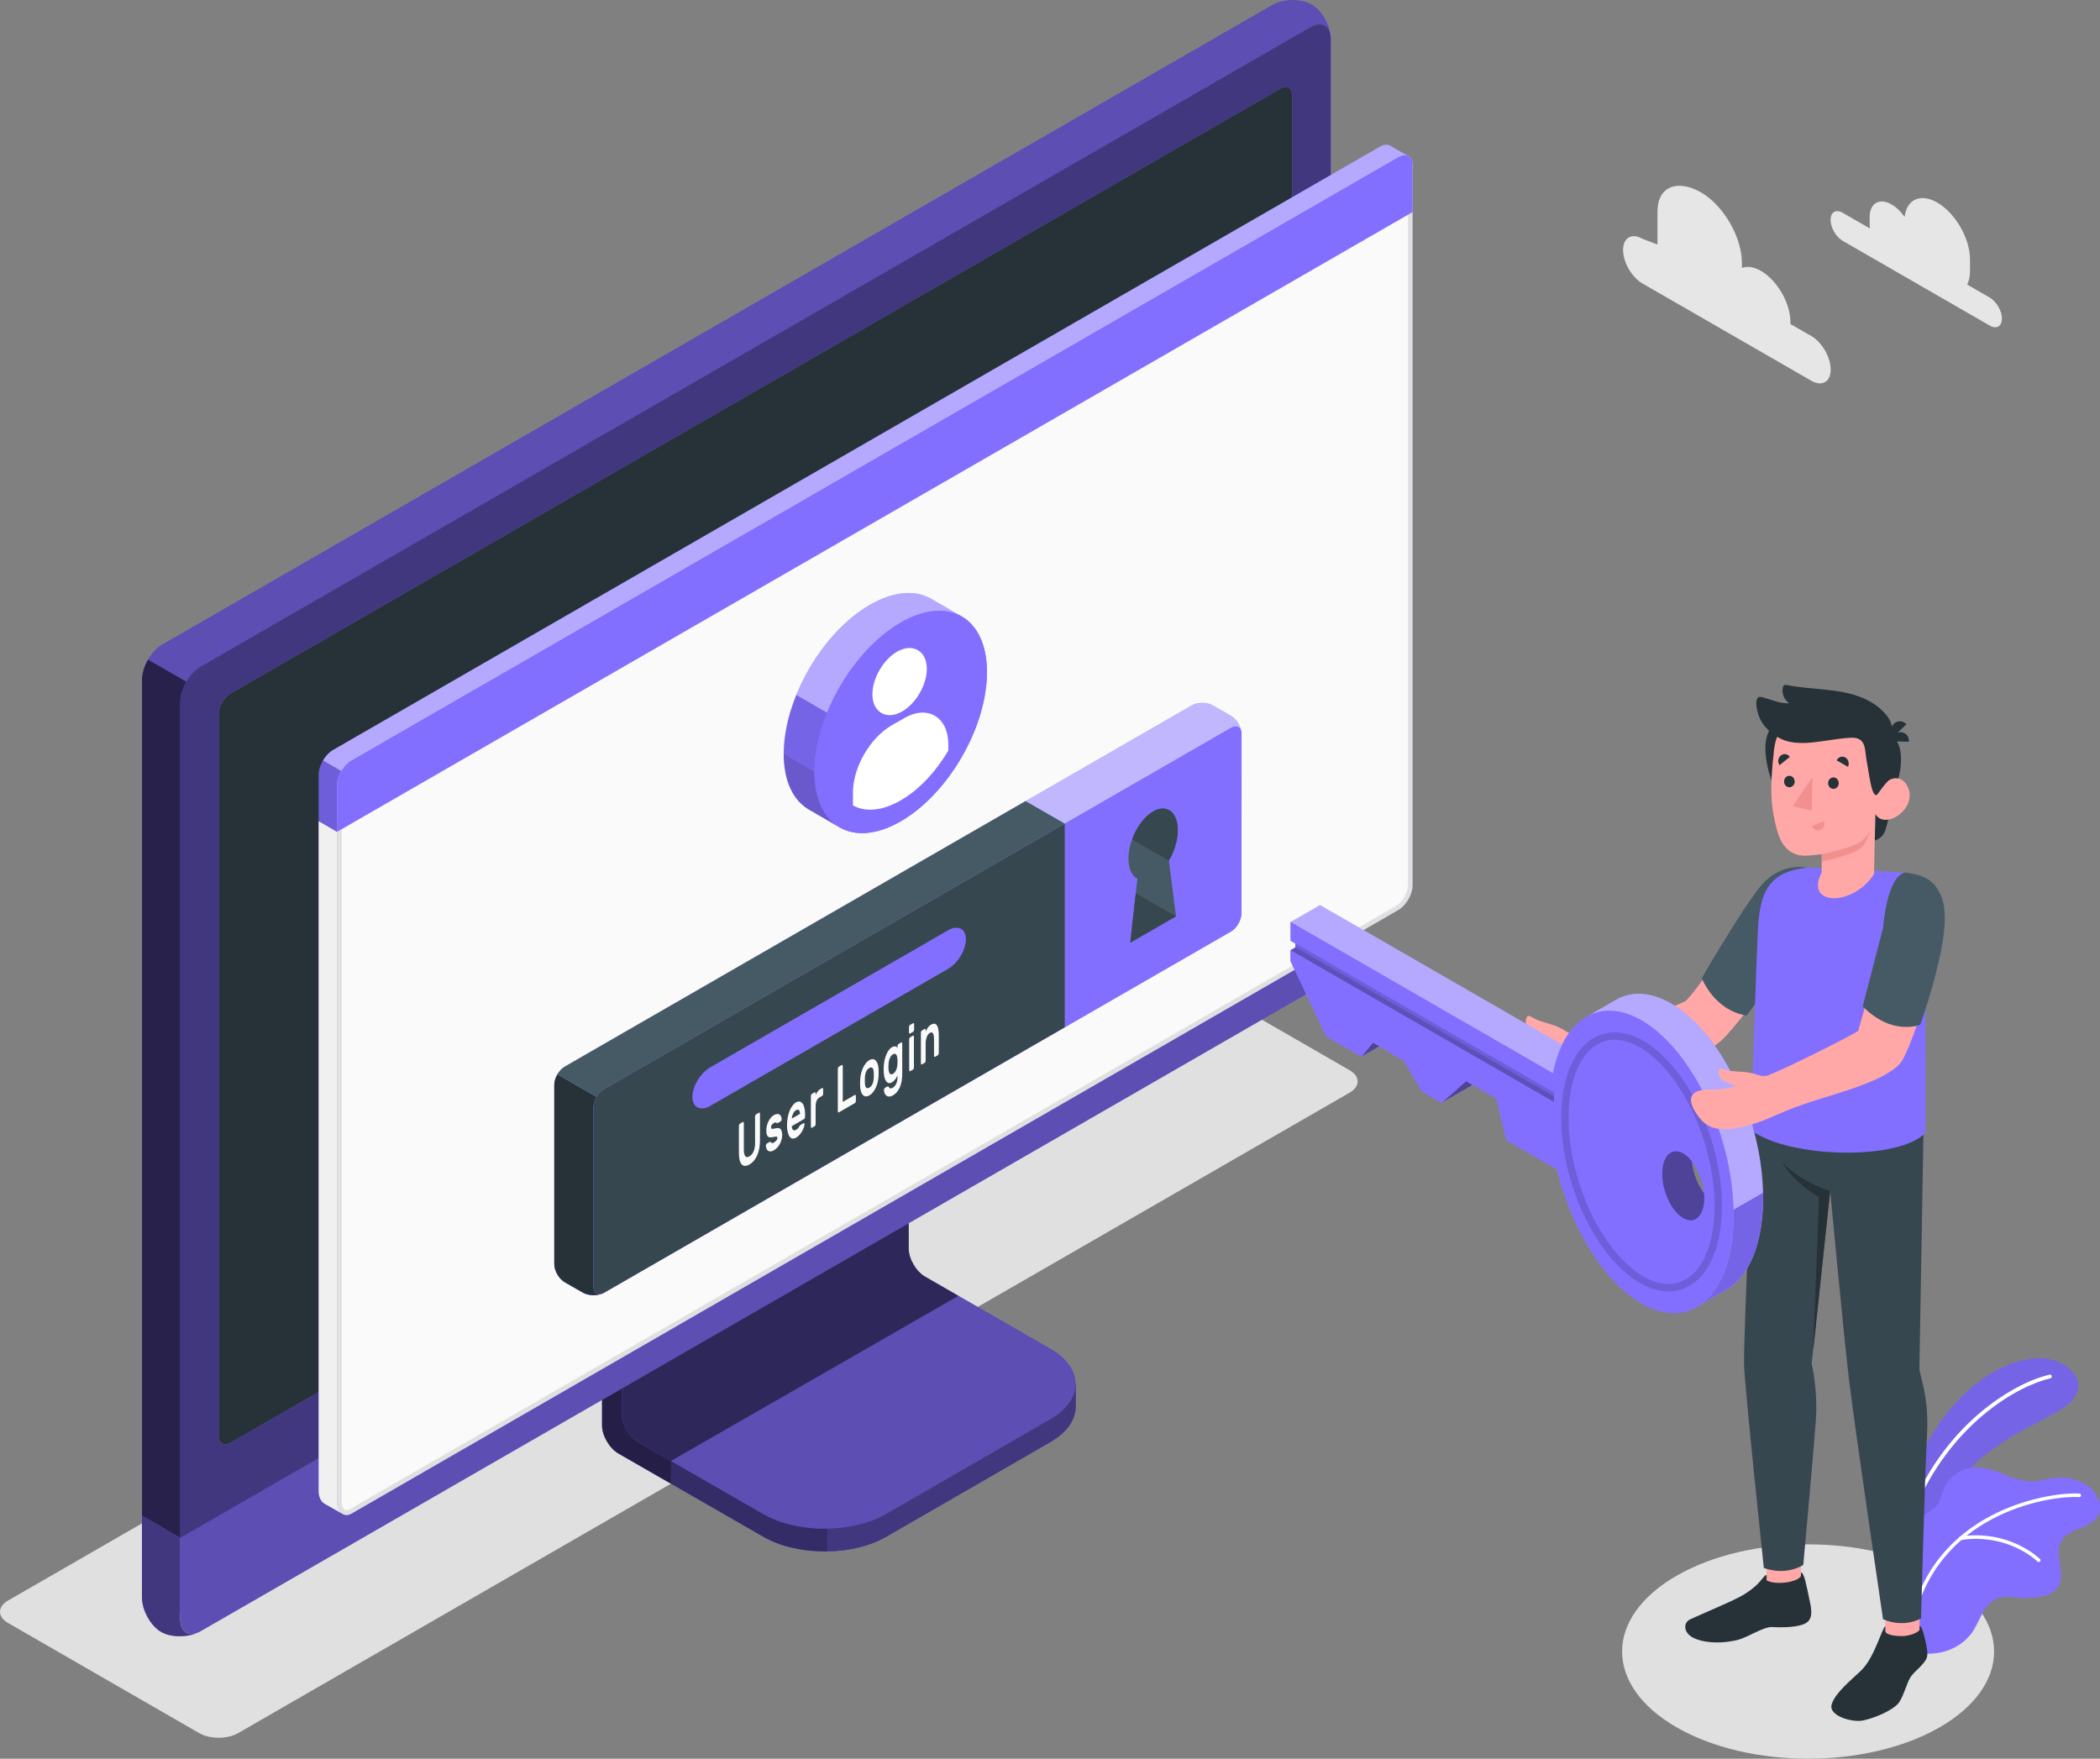 <svg width="283" height="237" viewBox="0 0 283 237" fill="none" xmlns="http://www.w3.org/2000/svg">
<rect x="0" y="0" width="283" height="237" fill="#808080" stroke="none"/>
<g clip-path="url(#clip0_76_269)">
<path d="M225.939 232.77C216.15 227.129 216.15 217.986 225.939 212.346C235.728 206.706 251.599 206.706 261.388 212.346C271.177 217.986 271.177 227.129 261.388 232.77C251.599 238.41 235.728 238.41 225.939 232.77Z" fill="#E0E0E0"/>
<path d="M26.839 233.548L1.09 218.713C-0.361 217.879 -0.361 216.519 1.09 215.684L150.864 129.385C152.315 128.551 154.672 128.551 156.123 129.385L181.872 144.22C183.323 145.054 183.323 146.414 181.872 147.248L32.098 233.548C30.647 234.389 28.29 234.389 26.839 233.548Z" fill="#E0E0E0"/>
<path d="M119.394 207.11L141.532 194.337C143.813 193.022 144.953 191.302 144.953 189.576C144.953 187.85 144.966 186.503 144.966 186.503L121.998 173.578C120.782 172.876 119.793 171.169 119.793 169.772V142.538L81.131 164.833V192.067C81.131 193.471 82.12 195.172 83.336 195.874L102.876 207.11C107.432 209.734 114.832 209.734 119.394 207.11Z" fill="#836FFF"/>
<g opacity="0.6">
<path d="M119.394 207.11L141.532 194.337C143.813 193.022 144.953 191.302 144.953 189.576C144.953 187.85 144.966 186.503 144.966 186.503L121.998 173.578C120.782 172.876 119.793 171.169 119.793 169.772V142.538L81.131 164.833V192.067C81.131 193.471 82.12 195.172 83.336 195.874L102.876 207.11C107.432 209.734 114.832 209.734 119.394 207.11Z" fill="black"/>
</g>
<path opacity="0.3" d="M90.407 196.885V199.946L83.324 195.867C82.114 195.172 81.125 193.465 81.125 192.061V164.827L88.494 160.584C88.646 162.449 88.811 164.378 88.963 166.262L83.799 169.247V190.524C83.799 191.934 84.781 193.635 85.997 194.331L90.407 196.885Z" fill="black"/>
<path d="M83.793 190.531C83.793 191.935 84.781 193.635 85.997 194.337L102.864 204.031C107.425 206.661 114.826 206.661 119.394 204.031L141.538 191.258C146.1 188.627 146.1 184.366 141.538 181.735L124.659 172.029C123.443 171.327 122.454 169.62 122.454 168.223V146.939L83.793 169.234V190.531Z" fill="#836FFF"/>
<path opacity="0.3" d="M83.793 190.531C83.793 191.935 84.781 193.635 85.997 194.337L102.864 204.031C107.425 206.661 114.826 206.661 119.394 204.031L141.538 191.258C146.1 188.627 146.1 184.366 141.538 181.735L124.659 172.029C123.443 171.327 122.454 169.62 122.454 168.223V146.939L83.793 169.234V190.531Z" fill="black"/>
<path opacity="0.5" d="M129.151 174.628L124.665 172.042C123.449 171.34 122.461 169.633 122.461 168.235V146.951L83.799 169.247V190.531C83.799 191.934 84.787 193.635 86.004 194.337L90.413 196.879L129.151 174.628Z" fill="black"/>
<path d="M144.959 186.503C144.959 186.503 144.959 187.85 144.959 189.576C144.959 191.302 143.813 193.016 141.538 194.337L119.4 207.104C117.214 208.375 114.376 209.007 111.512 209.058V205.997C114.376 205.959 117.214 205.302 119.4 204.043L141.538 191.264C143.813 189.955 144.959 188.229 144.959 186.503Z" fill="#836FFF"/>
<path opacity="0.5" d="M144.959 186.503C144.959 186.503 144.959 187.85 144.959 189.576C144.959 191.302 143.813 193.016 141.538 194.337L119.4 207.104C117.214 208.375 114.376 209.007 111.512 209.058V205.997C114.376 205.959 117.214 205.302 119.4 204.043L141.538 191.264C143.813 189.955 144.959 188.229 144.959 186.503Z" fill="black"/>
<path d="M21.713 216.981C23.139 217.803 25.527 217.758 27.054 216.879C46.062 205.928 157.574 141.678 176.582 130.726C178.103 129.847 179.338 127.716 179.338 125.964V5.254C179.338 3.503 178.179 1.416 176.753 0.594C175.327 -0.228 172.939 -0.183 171.412 0.695L21.884 86.843C20.364 87.722 19.128 89.853 19.128 91.604V212.32C19.128 214.072 20.288 216.159 21.713 216.981Z" fill="#836FFF"/>
<path d="M27.054 216.88L176.582 130.726C178.103 129.847 179.338 127.716 179.338 125.965V5.248C179.338 3.497 178.103 2.782 176.582 3.661L27.054 89.815C25.534 90.694 24.298 92.825 24.298 94.576V215.292C24.298 217.05 25.534 217.758 27.054 216.88Z" fill="#836FFF"/>
<path opacity="0.5" d="M27.054 216.88L176.582 130.726C178.103 129.847 179.338 127.716 179.338 125.965V5.248C179.338 3.497 178.103 2.782 176.582 3.661L27.054 89.815C25.534 90.694 24.298 92.825 24.298 94.576V215.292C24.298 217.05 25.534 217.758 27.054 216.88Z" fill="black"/>
<path d="M26.649 220.022C25.122 220.692 23.012 220.667 21.713 219.921C20.288 219.093 19.128 217.012 19.128 215.248V204.258L24.292 207.243V218.233C24.292 219.826 25.312 220.553 26.649 220.022Z" fill="#836FFF"/>
<path opacity="0.5" d="M26.649 220.022C25.122 220.692 23.012 220.667 21.713 219.921C20.288 219.093 19.128 217.012 19.128 215.248V204.258L24.292 207.243V218.233C24.292 219.826 25.312 220.553 26.649 220.022Z" fill="black"/>
<path d="M24.292 207.237L24.298 218.226C24.298 219.978 25.534 220.692 27.054 219.813L176.582 133.66C178.103 132.781 179.338 130.65 179.338 128.898V117.89L24.292 207.237Z" fill="#836FFF"/>
<path opacity="0.3" d="M24.298 207.218V218.226C24.298 219.978 25.534 220.692 27.054 219.813L176.582 133.66C178.103 132.781 179.338 130.65 179.338 128.898V117.89L24.298 207.218Z" fill="black"/>
<path d="M29.462 193.446V96.283C29.462 95.234 30.203 93.95 31.116 93.425L172.508 11.963C173.42 11.439 174.162 11.862 174.162 12.918L174.168 110.081C174.168 111.13 173.427 112.414 172.514 112.939L31.116 194.4C30.203 194.925 29.462 194.502 29.462 193.446Z" fill="#836FFF"/>
<path d="M29.462 193.446V96.283C29.462 95.234 30.203 93.95 31.116 93.425L172.508 11.963C173.42 11.439 174.162 11.862 174.162 12.918L174.168 110.081C174.168 111.13 173.427 112.414 172.514 112.939L31.116 194.4C30.203 194.925 29.462 194.502 29.462 193.446Z" fill="#263238"/>
<path d="M101.812 166.06C100.386 166.882 99.227 168.88 99.227 170.53C99.227 172.175 100.386 172.845 101.812 172.016C103.237 171.194 104.397 169.196 104.397 167.546C104.397 165.902 103.244 165.238 101.812 166.06Z" fill="#836FFF"/>
<path opacity="0.7" d="M25.109 91.857C24.615 92.723 24.311 93.697 24.298 94.576V207.237L19.134 204.252V91.598C19.134 90.719 19.451 89.745 19.945 88.879L25.109 91.857Z" fill="black"/>
<path opacity="0.3" d="M179.306 4.799C179.11 3.383 177.963 2.871 176.576 3.661L27.054 89.815C26.3 90.251 25.616 90.991 25.109 91.857L19.945 88.879C20.446 88.025 21.13 87.273 21.891 86.837L171.412 0.689C172.939 -0.19 175.321 -0.234 176.753 0.594C178.052 1.34 179.129 3.155 179.306 4.799Z" fill="black"/>
<path d="M187.372 19.652C187.011 19.438 186.523 19.444 185.965 19.766L44.877 101.07C43.813 101.683 42.945 103.176 42.945 104.402V200.97C42.945 201.717 43.268 202.38 43.756 202.646C44.073 202.817 45.726 203.778 46.221 204.043C46.537 204.214 46.924 204.221 47.342 203.98L188.43 122.639C189.495 122.025 190.363 120.533 190.363 119.306V22.27C190.363 21.638 190.134 21.195 189.767 21.006C189.419 20.822 187.727 19.867 187.372 19.652Z" fill="#836FFF"/>
<path d="M46.708 203.847C46.17 203.847 45.733 203.183 45.733 202.368V105.8C45.733 104.693 46.544 103.29 47.507 102.739L188.595 21.429C188.848 21.284 189.089 21.208 189.298 21.208C189.767 21.208 190.052 21.606 190.052 22.264V119.3C190.052 120.406 189.241 121.81 188.278 122.36L47.184 203.708C47.019 203.803 46.86 203.847 46.708 203.847Z" fill="#FAFAFA"/>
<path d="M189.298 21.524C189.678 21.524 189.735 21.992 189.735 22.264V119.3C189.735 120.305 188.994 121.583 188.12 122.088L47.032 203.43C46.911 203.5 46.803 203.531 46.708 203.531C46.353 203.531 46.049 202.987 46.049 202.368V105.8C46.049 104.794 46.791 103.517 47.665 103.011L188.753 21.707C189.007 21.556 189.19 21.524 189.298 21.524ZM189.298 20.892C189.038 20.892 188.747 20.974 188.436 21.157L47.342 102.468C46.278 103.081 45.41 104.573 45.41 105.806V202.374C45.41 203.348 45.948 204.17 46.702 204.17C46.905 204.17 47.114 204.113 47.342 203.987L188.43 122.639C189.495 122.025 190.363 120.533 190.363 119.306V22.27C190.363 21.398 189.932 20.892 189.298 20.892Z" fill="#E0E0E0"/>
<path d="M43.756 202.646C43.965 202.76 45.467 203.613 46.126 203.987C45.682 203.67 45.447 203.127 45.416 202.368V112.104L42.945 110.662V200.977C42.945 201.716 43.268 202.387 43.756 202.646Z" fill="#F0F0F0"/>
<path d="M190.363 22.258C190.356 21.044 189.495 20.55 188.436 21.157L47.342 102.468C46.278 103.081 45.41 104.573 45.41 105.806V112.104L190.363 28.581V22.258Z" fill="#836FFF"/>
<g opacity="0.4">
<path d="M188.436 21.157L47.342 102.468C46.816 102.777 46.328 103.296 45.98 103.897L43.528 102.48C43.876 101.886 44.351 101.367 44.871 101.076L185.965 19.76C186.517 19.438 187.011 19.431 187.366 19.646C187.714 19.861 189.317 20.765 189.723 20.987C189.387 20.822 188.931 20.873 188.436 21.157Z" fill="white"/>
</g>
<path opacity="0.15" d="M42.945 110.669V104.409C42.945 103.783 43.173 103.094 43.534 102.48L45.992 103.89C45.631 104.497 45.416 105.18 45.416 105.806V112.104L42.945 110.669Z" fill="black"/>
<path d="M160.609 95.05L76.107 143.739C75.328 144.188 74.694 145.282 74.694 146.18V170.36C74.694 171.258 75.328 172.345 76.107 172.794L78.578 174.211C79.357 174.66 80.618 174.66 81.397 174.211L165.893 125.528C166.673 125.079 167.306 123.985 167.306 123.087L167.319 98.901C167.319 98.003 166.685 96.916 165.906 96.467L163.435 95.05C162.649 94.595 161.388 94.601 160.609 95.05Z" fill="#836FFF"/>
<path opacity="0.5" d="M167.3 98.674C167.205 97.946 166.609 97.681 165.9 98.085L81.397 146.774C81.005 146.995 80.656 147.388 80.403 147.83L75.112 144.782C75.366 144.346 75.721 143.96 76.101 143.745L160.609 95.057C161.382 94.608 162.649 94.601 163.429 95.05L165.9 96.467C166.616 96.871 167.211 97.826 167.3 98.674Z" fill="white"/>
<path d="M81.157 174.318C80.377 174.647 79.281 174.609 78.578 174.211L76.107 172.794C75.328 172.345 74.694 171.251 74.694 170.353V146.18C74.694 145.725 74.859 145.225 75.112 144.782L80.403 147.83C80.143 148.273 79.985 148.766 79.985 149.215V173.395C79.985 174.198 80.492 174.571 81.157 174.318Z" fill="#263238"/>
<path d="M81.397 146.774L165.9 98.085C166.679 97.637 167.312 98.003 167.306 98.901L167.293 123.087C167.293 123.985 166.66 125.079 165.881 125.528L81.397 174.204C80.618 174.653 79.985 174.286 79.985 173.389V149.209C79.985 148.317 80.618 147.223 81.397 146.774Z" fill="#836FFF"/>
<path d="M138.205 107.956L76.101 143.739C75.714 143.96 75.366 144.346 75.112 144.776L80.403 147.824C80.656 147.381 81.011 146.989 81.397 146.768L143.489 110.991L138.205 107.956Z" fill="#455A64"/>
<path d="M143.489 110.998L81.397 146.774C80.618 147.223 79.985 148.317 79.985 149.215V173.395C79.985 174.293 80.618 174.653 81.397 174.211L143.489 138.434V110.998Z" fill="#37474F"/>
<path d="M95.717 143.834L127.757 125.37C129.088 124.605 130.165 125.149 130.165 126.584C130.165 128.02 129.088 129.803 127.757 130.568L95.723 149.025C94.392 149.79 93.315 149.247 93.315 147.811C93.309 146.382 94.386 144.599 95.717 143.834Z" fill="#836FFF"/>
<path d="M102.281 149.942C102.319 149.923 102.35 149.93 102.376 149.961C102.401 149.993 102.414 150.037 102.414 150.107V153.704C102.414 154.065 102.382 154.413 102.325 154.741C102.268 155.07 102.179 155.374 102.059 155.652C101.939 155.93 101.793 156.177 101.615 156.398C101.438 156.613 101.229 156.79 100.994 156.923C100.754 157.062 100.551 157.125 100.374 157.113C100.196 157.1 100.05 157.024 99.93 156.879C99.81 156.74 99.721 156.537 99.664 156.278C99.607 156.019 99.575 155.709 99.575 155.342V151.744C99.575 151.681 99.588 151.618 99.613 151.555C99.639 151.491 99.67 151.453 99.708 151.428L100.107 151.194C100.145 151.175 100.177 151.175 100.203 151.213C100.228 151.245 100.241 151.295 100.241 151.359V154.919C100.241 155.159 100.26 155.355 100.298 155.5C100.336 155.652 100.386 155.76 100.45 155.829C100.513 155.899 100.595 155.93 100.69 155.93C100.785 155.924 100.887 155.892 100.994 155.829C101.102 155.766 101.204 155.684 101.299 155.576C101.394 155.475 101.476 155.349 101.539 155.203C101.603 155.058 101.66 154.887 101.698 154.697C101.736 154.508 101.755 154.293 101.755 154.052V150.499C101.755 150.435 101.767 150.372 101.793 150.309C101.818 150.246 101.85 150.208 101.888 150.182L102.281 149.942Z" fill="#FAFAFA"/>
<path d="M104.764 153.35C104.764 153.287 104.752 153.243 104.726 153.211C104.701 153.186 104.663 153.167 104.606 153.167C104.549 153.167 104.473 153.173 104.378 153.192C104.283 153.211 104.162 153.236 104.01 153.262C103.865 153.287 103.744 153.281 103.649 153.249C103.554 153.218 103.478 153.161 103.421 153.072C103.364 152.99 103.326 152.876 103.301 152.743C103.275 152.61 103.269 152.452 103.269 152.275C103.269 152.098 103.294 151.915 103.339 151.719C103.383 151.523 103.453 151.333 103.542 151.15C103.63 150.966 103.738 150.802 103.858 150.644C103.985 150.492 104.124 150.366 104.289 150.271C104.448 150.176 104.593 150.125 104.72 150.119C104.847 150.107 104.954 150.132 105.043 150.189C105.132 150.246 105.202 150.322 105.252 150.435C105.303 150.543 105.328 150.669 105.335 150.802C105.341 150.865 105.328 150.929 105.297 150.992C105.271 151.055 105.233 151.099 105.202 151.118L104.821 151.34C104.771 151.371 104.733 151.371 104.707 151.359C104.682 151.34 104.657 151.321 104.625 151.295C104.593 151.27 104.555 151.257 104.505 151.257C104.454 151.251 104.384 151.283 104.283 151.34C104.181 151.396 104.099 151.472 104.023 151.567C103.947 151.662 103.909 151.782 103.909 151.915C103.909 151.978 103.915 152.029 103.934 152.06C103.953 152.092 103.985 152.111 104.036 152.117C104.086 152.124 104.156 152.117 104.251 152.105C104.34 152.092 104.46 152.067 104.606 152.035C104.897 151.978 105.107 152.029 105.227 152.199C105.347 152.364 105.411 152.629 105.411 152.977C105.411 153.154 105.385 153.338 105.335 153.534C105.284 153.73 105.214 153.919 105.119 154.103C105.024 154.286 104.91 154.463 104.771 154.621C104.631 154.779 104.479 154.906 104.308 155.007C104.131 155.108 103.979 155.159 103.846 155.165C103.713 155.171 103.599 155.14 103.51 155.077C103.415 155.013 103.345 154.925 103.294 154.805C103.244 154.685 103.218 154.558 103.212 154.419C103.206 154.356 103.218 154.292 103.25 154.229C103.275 154.166 103.307 154.122 103.345 154.103L103.725 153.881C103.776 153.856 103.814 153.85 103.839 153.881C103.865 153.907 103.89 153.938 103.922 153.976C103.953 154.014 103.998 154.033 104.055 154.04C104.112 154.046 104.194 154.021 104.308 153.957C104.359 153.926 104.41 153.894 104.46 153.85C104.511 153.806 104.562 153.761 104.606 153.711C104.65 153.66 104.688 153.603 104.72 153.54C104.752 153.477 104.764 153.414 104.764 153.35Z" fill="#FAFAFA"/>
<path d="M106.057 151.63C106.057 151.302 106.082 150.979 106.139 150.657C106.196 150.334 106.279 150.037 106.38 149.759C106.488 149.487 106.614 149.24 106.767 149.032C106.919 148.823 107.083 148.665 107.267 148.557C107.451 148.45 107.622 148.412 107.768 148.45C107.92 148.481 108.046 148.57 108.154 148.715C108.262 148.855 108.344 149.044 108.401 149.285C108.458 149.525 108.49 149.79 108.49 150.094V150.486C108.49 150.549 108.477 150.612 108.452 150.676C108.427 150.739 108.395 150.777 108.357 150.802L106.703 151.757C106.703 151.89 106.722 152.004 106.754 152.086C106.786 152.168 106.83 152.231 106.881 152.275C106.931 152.313 106.995 152.332 107.064 152.326C107.134 152.32 107.204 152.294 107.28 152.256C107.387 152.193 107.47 152.13 107.539 152.054C107.603 151.978 107.66 151.902 107.704 151.814C107.742 151.744 107.768 151.7 107.793 151.668C107.818 151.637 107.85 151.611 107.888 151.586L108.287 151.359C108.325 151.34 108.357 151.34 108.382 151.371C108.408 151.403 108.42 151.453 108.42 151.517C108.414 151.599 108.389 151.719 108.344 151.877C108.293 152.035 108.224 152.2 108.129 152.377C108.034 152.554 107.913 152.731 107.774 152.895C107.635 153.066 107.47 153.199 107.286 153.306C107.102 153.414 106.931 153.452 106.786 153.426C106.633 153.401 106.507 153.312 106.399 153.161C106.291 153.009 106.215 152.807 106.158 152.547C106.082 152.288 106.057 151.978 106.057 151.63ZM107.273 149.613C107.178 149.67 107.096 149.74 107.026 149.828C106.957 149.917 106.9 150.012 106.855 150.119C106.811 150.227 106.773 150.334 106.747 150.442C106.722 150.555 106.709 150.657 106.697 150.745L107.818 150.1C107.812 150.018 107.799 149.929 107.78 149.847C107.761 149.759 107.73 149.689 107.692 149.632C107.647 149.575 107.597 149.544 107.527 149.531C107.463 149.525 107.375 149.55 107.273 149.613Z" fill="#FAFAFA"/>
<path d="M110.479 147.856C110.283 147.969 110.137 148.127 110.048 148.336C109.96 148.545 109.915 148.823 109.915 149.171V151.453C109.915 151.517 109.903 151.58 109.877 151.643C109.852 151.706 109.82 151.744 109.782 151.77L109.409 151.985C109.371 152.004 109.339 151.997 109.314 151.966C109.288 151.934 109.276 151.883 109.276 151.82V147.729C109.276 147.666 109.288 147.603 109.314 147.539C109.339 147.476 109.371 147.438 109.409 147.413L109.782 147.198C109.82 147.179 109.852 147.179 109.877 147.217C109.903 147.248 109.915 147.299 109.915 147.362V147.565C110.004 147.375 110.093 147.211 110.188 147.084C110.283 146.951 110.41 146.837 110.574 146.749L110.796 146.622C110.834 146.604 110.866 146.61 110.891 146.641C110.917 146.673 110.929 146.724 110.929 146.787V147.369C110.929 147.432 110.917 147.495 110.891 147.558C110.866 147.622 110.834 147.659 110.796 147.685L110.479 147.856Z" fill="#FAFAFA"/>
<path d="M115.206 147.546C115.244 147.527 115.276 147.533 115.301 147.565C115.326 147.596 115.339 147.647 115.339 147.71V148.336C115.339 148.399 115.326 148.462 115.301 148.526C115.276 148.589 115.244 148.627 115.206 148.652L113.039 149.904C113.001 149.923 112.969 149.917 112.944 149.885C112.919 149.854 112.906 149.803 112.906 149.74V144.068C112.906 144.005 112.919 143.941 112.944 143.878C112.969 143.815 113.001 143.777 113.039 143.752L113.438 143.518C113.476 143.499 113.508 143.505 113.533 143.537C113.559 143.568 113.571 143.613 113.571 143.682V148.494L115.206 147.546Z" fill="#FAFAFA"/>
<path d="M117.151 142.866C117.335 142.759 117.5 142.715 117.645 142.734C117.791 142.746 117.918 142.81 118.025 142.93C118.133 143.043 118.222 143.195 118.285 143.398C118.349 143.594 118.387 143.828 118.399 144.087C118.406 144.137 118.406 144.201 118.406 144.289C118.406 144.371 118.406 144.454 118.406 144.536C118.406 144.618 118.406 144.7 118.406 144.776C118.406 144.852 118.406 144.921 118.399 144.978C118.387 145.257 118.349 145.528 118.285 145.8C118.222 146.072 118.139 146.325 118.032 146.559C117.924 146.793 117.797 147.002 117.652 147.185C117.506 147.369 117.341 147.514 117.157 147.615C116.974 147.716 116.809 147.767 116.663 147.748C116.517 147.735 116.391 147.672 116.283 147.558C116.175 147.451 116.093 147.293 116.03 147.097C115.966 146.901 115.928 146.667 115.916 146.407C115.909 146.357 115.909 146.294 115.909 146.211C115.909 146.136 115.909 146.053 115.909 145.971C115.909 145.889 115.909 145.807 115.909 145.725C115.909 145.642 115.916 145.573 115.916 145.516C115.928 145.238 115.966 144.966 116.03 144.694C116.093 144.422 116.182 144.169 116.289 143.929C116.397 143.688 116.524 143.48 116.67 143.296C116.803 143.113 116.967 142.974 117.151 142.866ZM117.747 144.498C117.734 144.321 117.715 144.188 117.677 144.087C117.639 143.992 117.595 143.922 117.538 143.884C117.481 143.847 117.424 143.834 117.354 143.847C117.29 143.859 117.221 143.884 117.151 143.922C117.081 143.96 117.018 144.017 116.948 144.08C116.885 144.144 116.822 144.226 116.765 144.333C116.708 144.435 116.663 144.561 116.625 144.7C116.587 144.839 116.562 145.004 116.556 145.193C116.549 145.244 116.549 145.301 116.549 145.377C116.549 145.446 116.549 145.522 116.549 145.598C116.549 145.674 116.549 145.75 116.549 145.819C116.549 145.889 116.556 145.946 116.556 145.99C116.568 146.167 116.587 146.3 116.625 146.401C116.663 146.502 116.708 146.566 116.765 146.603C116.822 146.641 116.879 146.654 116.948 146.641C117.012 146.629 117.081 146.603 117.151 146.565C117.221 146.528 117.29 146.477 117.354 146.407C117.417 146.344 117.481 146.262 117.538 146.154C117.595 146.053 117.639 145.927 117.677 145.788C117.715 145.649 117.74 145.484 117.747 145.295C117.747 145.25 117.753 145.193 117.753 145.117C117.753 145.042 117.753 144.966 117.753 144.89C117.753 144.814 117.753 144.738 117.753 144.669C117.753 144.599 117.753 144.542 117.747 144.498Z" fill="#FAFAFA"/>
<path d="M120.332 146.566C120.401 146.528 120.471 146.464 120.547 146.389C120.617 146.306 120.687 146.212 120.744 146.098C120.801 145.984 120.851 145.851 120.889 145.699C120.927 145.548 120.946 145.396 120.946 145.225V144.903C120.921 144.972 120.883 145.048 120.845 145.137C120.801 145.225 120.75 145.314 120.687 145.396C120.623 145.484 120.553 145.567 120.471 145.649C120.389 145.731 120.3 145.801 120.199 145.857C120.034 145.952 119.882 145.984 119.749 145.946C119.616 145.908 119.502 145.819 119.407 145.687C119.312 145.554 119.236 145.377 119.185 145.156C119.128 144.941 119.103 144.694 119.09 144.428C119.084 144.34 119.084 144.239 119.084 144.125C119.084 144.011 119.084 143.904 119.09 143.815C119.096 143.543 119.128 143.265 119.185 142.987C119.242 142.708 119.312 142.443 119.407 142.203C119.502 141.956 119.616 141.741 119.749 141.551C119.882 141.362 120.034 141.216 120.199 141.121C120.3 141.064 120.395 141.026 120.471 141.014C120.553 141.001 120.623 141.008 120.687 141.02C120.75 141.039 120.801 141.064 120.845 141.102C120.889 141.14 120.921 141.178 120.946 141.216V141.008C120.946 140.944 120.959 140.881 120.984 140.818C121.01 140.755 121.041 140.717 121.079 140.691L121.453 140.476C121.491 140.457 121.523 140.464 121.548 140.495C121.574 140.527 121.586 140.578 121.586 140.641V144.757C121.586 145.465 121.472 146.066 121.25 146.553C121.029 147.04 120.718 147.4 120.325 147.622C120.161 147.716 120.002 147.767 119.857 147.773C119.711 147.773 119.59 147.742 119.483 147.672C119.375 147.603 119.293 147.501 119.229 147.369C119.166 147.236 119.134 147.084 119.128 146.913C119.122 146.85 119.134 146.787 119.166 146.724C119.191 146.66 119.223 146.616 119.261 146.597L119.597 146.401C119.641 146.376 119.679 146.382 119.717 146.414C119.749 146.452 119.781 146.483 119.8 146.521C119.844 146.597 119.901 146.641 119.977 146.667C120.059 146.692 120.173 146.66 120.332 146.566ZM119.736 143.499C119.723 143.67 119.723 143.834 119.736 143.992C119.755 144.359 119.825 144.599 119.933 144.7C120.047 144.801 120.18 144.808 120.344 144.713C120.503 144.618 120.642 144.454 120.75 144.22C120.858 143.986 120.927 143.708 120.94 143.379C120.946 143.29 120.953 143.176 120.953 143.037C120.953 142.904 120.946 142.791 120.94 142.708C120.921 142.411 120.858 142.209 120.75 142.095C120.642 141.981 120.503 141.975 120.344 142.07C120.18 142.165 120.047 142.323 119.933 142.557C119.825 142.797 119.755 143.107 119.736 143.499Z" fill="#FAFAFA"/>
<path d="M123.056 137.884C123.094 137.865 123.126 137.865 123.151 137.896C123.177 137.928 123.189 137.979 123.189 138.042V138.725C123.189 138.788 123.177 138.851 123.151 138.914C123.126 138.978 123.094 139.016 123.056 139.041L122.632 139.288C122.594 139.307 122.562 139.3 122.537 139.269C122.511 139.237 122.499 139.186 122.499 139.123V138.44C122.499 138.377 122.511 138.314 122.537 138.251C122.562 138.187 122.594 138.149 122.632 138.124L123.056 137.884ZM123.164 143.821C123.164 143.885 123.151 143.948 123.126 144.011C123.101 144.074 123.069 144.112 123.031 144.137L122.657 144.352C122.619 144.371 122.587 144.365 122.562 144.333C122.537 144.302 122.524 144.258 122.524 144.188V140.097C122.524 140.034 122.537 139.97 122.562 139.907C122.587 139.844 122.619 139.806 122.657 139.781L123.031 139.566C123.069 139.547 123.101 139.553 123.126 139.585C123.151 139.616 123.164 139.661 123.164 139.73V143.821Z" fill="#FAFAFA"/>
<path d="M126.509 141.893C126.509 141.956 126.497 142.019 126.471 142.082C126.446 142.146 126.414 142.184 126.376 142.209L126.002 142.424C125.964 142.443 125.933 142.436 125.907 142.405C125.882 142.373 125.869 142.323 125.869 142.259V140.027C125.869 139.673 125.825 139.42 125.73 139.262C125.635 139.104 125.495 139.079 125.305 139.193C125.128 139.294 124.995 139.477 124.894 139.749C124.792 140.015 124.741 140.331 124.741 140.679V142.911C124.741 142.974 124.729 143.037 124.703 143.1C124.678 143.164 124.646 143.202 124.608 143.227L124.235 143.442C124.197 143.461 124.165 143.455 124.14 143.423C124.114 143.391 124.102 143.341 124.102 143.277V139.186C124.102 139.123 124.114 139.06 124.14 138.997C124.165 138.933 124.197 138.895 124.235 138.87L124.608 138.655C124.646 138.636 124.678 138.636 124.703 138.674C124.729 138.706 124.741 138.756 124.741 138.82V139.022C124.83 138.82 124.925 138.636 125.046 138.472C125.16 138.307 125.299 138.175 125.457 138.086C125.66 137.972 125.825 137.928 125.964 137.96C126.097 137.991 126.211 138.08 126.287 138.219C126.37 138.358 126.427 138.541 126.465 138.769C126.497 138.997 126.516 139.25 126.516 139.528V141.893H126.509Z" fill="#FAFAFA"/>
<path d="M158.474 123.486L152.322 127.033L153.278 118.421C152.543 118.035 152.075 117.074 152.075 115.702C152.075 113.255 153.564 110.416 155.401 109.353C157.238 108.291 158.727 109.417 158.727 111.864C158.727 113.236 158.258 114.735 157.524 115.968L158.474 123.486Z" fill="#455A64"/>
<path d="M158.474 123.486L153.057 120.369L152.315 127.033L158.474 123.486Z" fill="#37474F"/>
<path d="M155.395 109.353C154.191 110.049 153.139 111.503 152.556 113.116L157.517 115.974C158.252 114.734 158.721 113.242 158.721 111.87C158.721 109.423 157.232 108.297 155.395 109.353Z" fill="#37474F"/>
<path d="M125.476 80.684C123.373 79.47 120.465 79.641 117.246 81.493C110.821 85.193 105.613 94.197 105.613 101.601C105.613 105.313 106.925 107.918 109.047 109.126C109.599 109.442 112.589 111.175 113.147 111.497C115.25 112.711 118.158 112.54 121.371 110.688C127.795 106.989 133.004 97.984 133.004 90.58C133.004 86.881 131.705 84.282 129.601 83.068" fill="#836FFF"/>
<path d="M121.371 83.877C114.946 87.583 109.738 96.581 109.738 103.985C109.738 111.39 114.946 114.387 121.371 110.688C127.795 106.989 133.01 97.984 133.004 90.58C132.997 83.175 127.789 80.172 121.371 83.877Z" fill="#836FFF"/>
<path d="M127.789 100.299V101.146C126.135 103.966 123.867 106.426 121.364 107.861C118.862 109.303 116.6 109.461 114.94 108.538V106.786C114.94 103.403 117.24 99.432 120.173 97.738L121.865 96.77C123.367 95.904 124.818 95.796 125.958 96.454C127.13 97.124 127.789 98.522 127.789 100.299Z" fill="#836FFF"/>
<path opacity="0.4" d="M125.476 80.684L129.601 83.068C127.498 81.854 124.589 82.025 121.377 83.877C117.17 86.305 113.489 91.004 111.442 96.037L107.318 93.653C109.358 88.62 113.045 83.921 117.252 81.5C120.465 79.641 123.373 79.464 125.476 80.684Z" fill="white"/>
<path opacity="0.2" d="M112.995 111.402C112.266 110.985 109.561 109.41 109.047 109.119C106.931 107.912 105.613 105.307 105.613 101.595L109.738 103.979C109.738 107.596 110.98 110.156 112.995 111.402Z" fill="black"/>
<path opacity="0.1" d="M107.311 93.647L111.436 96.03C110.359 98.686 109.738 101.43 109.738 103.979L105.613 101.595C105.613 99.04 106.241 96.296 107.311 93.647Z" fill="black"/>
<path d="M119.907 96.372C119.502 96.372 119.128 96.277 118.786 96.081C118 95.632 117.569 94.734 117.569 93.564C117.569 91.421 119.026 88.898 120.889 87.823C121.903 87.235 122.891 87.165 123.683 87.614C124.469 88.063 124.9 88.961 124.9 90.131C124.9 92.275 123.443 94.797 121.58 95.872C121.003 96.207 120.433 96.372 119.907 96.372Z" fill="white"/>
<path d="M125.964 96.454C124.824 95.796 123.367 95.904 121.871 96.77L120.18 97.738C117.246 99.432 114.946 103.41 114.946 106.786V108.538C116.6 109.455 118.868 109.303 121.371 107.861C123.867 106.426 126.135 103.966 127.795 101.146V100.299C127.789 98.522 127.13 97.124 125.964 96.454Z" fill="white"/>
<path d="M256.218 205.846C256.218 205.846 257.061 198.46 260.742 192.731C264.423 187.002 269.479 183.423 274.199 183.05C278.92 182.677 282.728 187.009 277.678 189.987C272.628 192.965 263.656 196 259.532 207.129L256.218 205.846Z" fill="#836FFF"/>
<path opacity="0.1" d="M256.218 205.846C256.218 205.846 257.061 198.46 260.742 192.731C264.423 187.002 269.479 183.423 274.199 183.05C278.92 182.677 282.728 187.009 277.678 189.987C272.628 192.965 263.656 196 259.532 207.129L256.218 205.846Z" fill="black"/>
<path d="M257.606 203.93C257.587 203.93 257.574 203.923 257.555 203.917C257.428 203.866 257.365 203.721 257.416 203.588C262.396 191.346 271.874 186.237 276.195 185.245C276.328 185.213 276.468 185.295 276.499 185.434C276.531 185.567 276.449 185.706 276.309 185.738C272.077 186.712 262.788 191.732 257.884 203.778C257.84 203.885 257.72 203.949 257.606 203.93Z" fill="white"/>
<path d="M282.81 204.075C282.385 205.036 281.334 205.536 280.352 205.928C279.376 206.32 278.311 206.743 277.786 207.654C276.721 209.488 278.47 212.074 277.323 213.857C276.841 214.61 275.948 215.002 275.074 215.16C274.345 215.299 273.604 215.292 272.863 215.356C272.508 215.349 272.153 215.324 271.811 215.273C270.797 215.128 269.695 215.077 268.77 215.596C267.306 216.418 266.856 218.258 265.969 219.681C264.905 221.382 263.023 222.495 261.046 222.766C260.387 222.855 259.164 222.969 258.499 222.596C258.448 222.564 258.404 222.539 258.36 222.507C258.353 222.507 258.353 222.501 258.347 222.495C258.258 222.393 258.138 222.261 258.087 222.185C258.075 222.172 258.068 222.159 258.062 222.14C257.802 221.186 258.227 220.199 258.246 219.213C258.246 219.15 258.246 219.093 258.246 219.036C258.208 217.891 258.17 216.753 258.144 215.615C258.094 213.516 258.068 211.416 258.081 209.317C258.094 207.951 257.929 206.459 258.512 205.175C259.152 203.765 260.742 203.734 261.344 202.343C261.585 201.792 261.711 201.198 261.946 200.642C262.643 199.004 264.328 197.821 266.115 197.739C268.896 197.6 271.386 199.845 274.168 199.643C274.884 199.586 275.587 199.371 276.297 199.238C278.546 198.814 281.15 199.459 282.417 201.356C282.943 202.153 283.196 203.202 282.81 204.075Z" fill="#836FFF"/>
<path d="M257.834 217.778C257.827 217.778 257.821 217.778 257.815 217.771C257.688 217.74 257.612 217.607 257.65 217.48C261.49 203.101 276.677 201.021 280.225 201.274C280.352 201.287 280.453 201.394 280.447 201.527C280.44 201.66 280.326 201.755 280.193 201.748C276.721 201.495 261.87 203.531 258.106 217.6C258.075 217.727 257.954 217.803 257.834 217.778Z" fill="white"/>
<path d="M274.706 210.493C274.662 210.487 274.618 210.462 274.58 210.43C274.542 210.392 270.67 206.579 264.246 207.528C264.119 207.547 263.999 207.458 263.973 207.325C263.954 207.199 264.043 207.079 264.176 207.053C270.848 206.073 274.877 210.051 274.915 210.095C275.01 210.19 275.004 210.335 274.915 210.43C274.858 210.481 274.782 210.506 274.706 210.493Z" fill="white"/>
<path d="M221.352 32.185L223.366 32.956V28.524C223.366 25.008 226.173 24.167 229.227 25.925C232.275 27.683 234.746 31.957 234.746 35.467V36.112C235.436 35.834 236.33 35.941 237.305 36.504C239.498 37.769 241.278 40.842 241.278 43.371V43.662L244.091 45.28C245.536 46.115 246.708 48.139 246.708 49.801C246.708 51.465 245.536 52.141 244.091 51.306L221.345 38.205C219.901 37.37 218.728 35.347 218.728 33.684C218.735 32.027 219.901 31.35 221.352 32.185Z" fill="#E6E6E6"/>
<path d="M248.336 28.682L251.992 30.788C251.973 30.623 251.96 30.465 251.96 30.307V29.251C251.96 27.373 253.285 26.608 254.913 27.55C255.572 27.93 256.18 28.537 256.674 29.238C256.94 26.874 258.803 25.995 261.059 27.291C263.498 28.695 265.481 32.122 265.481 34.936V36.517C265.481 37.244 265.348 37.857 265.107 38.35L268.142 40.102C269.048 40.627 269.783 41.891 269.783 42.934C269.783 43.978 269.048 44.401 268.142 43.877L248.336 32.463C247.43 31.945 246.695 30.674 246.695 29.631C246.695 28.581 247.43 28.157 248.336 28.682Z" fill="#E6E6E6"/>
<path d="M234.182 124.643C231.521 129.132 228.961 133.034 227.162 134.906C223.747 136.493 215.725 138.927 212.589 139.332C212.031 139.401 211.474 139.262 211.011 138.959C209.776 138.149 208.825 138.023 207.52 137.574C206.5 137.22 206.069 136.739 205.879 136.923C205.632 137.163 205.366 137.833 205.987 138.535C206.297 138.889 206.868 139.269 207.596 139.736C207.596 139.736 205.353 140.331 203.351 139.806C200.633 139.091 199.353 140.4 201.191 143.341C201.85 144.397 204.441 146.085 209.687 145.63C211.201 145.497 213.381 145.37 215.263 144.972C220.3 143.897 225.894 142.86 229.335 141.836C230.203 141.576 231.755 140.577 232.674 139.521C238.459 132.939 240.378 128.247 242.913 123.985L242.691 117.017C238.598 116.897 236.406 120.887 234.182 124.643Z" fill="#FFA8A7"/>
<path d="M243.407 116.897C243.407 116.897 239.827 116.138 237.134 119.572C234.315 123.17 229.335 131.807 229.335 131.807C229.335 131.807 230.969 136.138 235.367 136.853L242.431 127.33C242.431 127.33 245.776 120.741 243.407 116.897Z" fill="#455A64"/>
<path d="M258.683 213.996H254.077V222.191H258.683V213.996Z" fill="#FFA8A7"/>
<path d="M242.716 213.56L238.116 213.724L237.882 205.049L242.716 204.884V213.56Z" fill="#FFA8A7"/>
<path d="M259.329 143.056C259.329 147.628 258.657 184.41 258.657 184.41C258.765 185.725 259.95 188.147 259.696 193.199C259.348 200.06 258.885 218.094 258.885 218.094C258.885 218.094 256.649 219.453 253.76 218.201C253.76 218.201 250.028 192.934 249.204 186.136C248.482 180.199 246.638 160.514 246.638 160.514L244.142 183.746C244.142 183.746 244.991 187.287 244.712 191.353C244.497 194.495 243.014 210.879 243.014 210.879C243.014 210.879 240.847 212.409 237.698 211.302C237.698 211.302 235.081 186.636 235.024 183.746C234.961 180.458 236.558 143.012 236.558 143.012L259.329 143.056Z" fill="#37474F"/>
<path d="M254.077 219.826V219.143C253.633 219.346 252.613 223.405 250.788 225.138C249.337 226.516 247.354 228.103 246.854 229.64C246.328 231.24 249.61 232.118 250.972 231.866C252.55 231.575 255.28 230.424 255.965 229.349C256.649 228.28 256.972 226.699 257.53 225.915C258.087 225.131 259.373 224.259 259.671 223.348C259.836 222.849 259.639 221.761 259.405 220.838C259.19 219.991 258.962 219.061 258.683 219.143C258.683 219.244 258.683 219.668 258.683 219.668C258.347 220.054 257.422 220.433 256.383 220.477C255.705 220.496 254.07 220.357 254.077 219.826Z" fill="#263238"/>
<path d="M238.066 212.245C237.825 212.251 237.635 212.605 237.103 213.199C236.463 213.914 235.424 214.692 234.391 215.223C232.667 216.121 229.316 217.499 227.795 218.207C226.845 218.65 226.889 219.839 227.871 220.515C228.853 221.192 231.217 221.679 234.055 221.021C235.601 220.661 237.616 219.175 238.889 219.257C240.163 219.339 242.551 219.32 243.489 218.644C244.433 217.967 244.053 216.532 243.787 215.292C243.496 213.939 243.134 211.834 242.704 211.929V212.396C242.152 213.269 239.295 213.623 238.078 212.978L238.066 212.245Z" fill="#263238"/>
<path d="M246.626 160.508C246.626 160.508 242.944 159.433 240.214 156.689C240.214 156.689 241.449 159.098 245.13 161.337L244.345 182.083L246.626 160.508Z" fill="#263238"/>
<path d="M256.75 117.58C256.75 117.58 260.539 118.453 260.279 125.307L259.481 136.221L259.5 152.598C256.117 156.43 241.101 156.145 235.962 152.294C235.962 152.294 236.545 132.914 236.894 125.459C237.141 120.16 238.363 117.485 243.584 116.903L250.003 117.188L256.75 117.58Z" fill="#836FFF"/>
<path d="M251.916 103.34C251.916 107.273 248.849 110.466 245.061 110.466C241.272 110.466 239.035 107.191 238.205 103.34C236.691 96.302 241.272 96.214 245.061 96.214C248.849 96.214 251.916 99.401 251.916 103.34Z" fill="#263238"/>
<path d="M255.413 106.224C255.413 106.224 254.362 111.358 253.943 112.199C253.519 113.04 252.651 113.28 252.651 113.28L252.727 109.67L255.413 106.224Z" fill="#263238"/>
<path d="M254.089 98.863C254.089 98.863 254.843 98.674 255.642 99.926C256.326 100.994 256.484 103.403 255.407 106.223L253.424 106.457L254.089 98.863Z" fill="#263238"/>
<path d="M254.818 99.907L257.244 99.951C257.301 99.255 256.807 98.68 256.136 98.667C255.47 98.655 254.881 99.211 254.818 99.907Z" fill="#263238"/>
<path d="M255.116 99.331L256.915 97.605C256.472 97.093 255.711 97.061 255.211 97.535C254.716 98.016 254.672 98.819 255.116 99.331Z" fill="#263238"/>
<path d="M252.835 106.457C253.234 106.704 253.798 105.914 254.286 105.376C254.773 104.845 256.313 104.339 257.111 106.084C257.922 107.867 256.548 109.556 255.407 110.125C253.361 111.137 252.714 109.663 252.714 109.663L252.55 117.795C249.667 122.24 243.147 122.082 245.491 117.58L245.498 115.108C245.498 115.108 243.534 115.417 242.57 115.266C240.974 115.006 239.973 113.704 239.485 111.908C238.706 109.025 238.414 106.698 239.073 101.026C239.795 94.81 246.752 94.747 250.503 97.2C254.267 99.666 252.835 106.457 252.835 106.457Z" fill="#FFA8A7"/>
<path d="M244.167 100.058C245.827 99.894 247.468 99.552 249.134 99.432C249.496 99.407 249.863 99.388 250.212 99.483C251.485 99.824 251.32 101.304 251.523 102.341C251.872 104.124 252.163 107.14 252.835 107.153C253.037 107.159 253.791 105.844 254.286 105.382C254.609 105.079 254.659 104.428 254.729 104.023C254.856 103.283 254.926 102.537 254.983 101.791C255.033 101.159 255.097 100.52 255.09 99.881C255.09 99.173 255.103 98.446 254.926 97.75C254.767 97.118 254.469 96.65 254.039 96.157C253.994 96.113 253.956 96.062 253.912 96.018C253.094 95.139 252.049 94.475 250.94 94.02C249.35 93.362 247.62 93.103 245.91 92.926C244.199 92.749 242.469 92.654 240.784 92.312C240.682 92.293 240.581 92.275 240.486 92.306C240.34 92.363 240.277 92.534 240.245 92.686C240.093 93.463 240.448 94.317 241.107 94.766C239.96 94.854 238.642 94.26 237.533 93.963C237.35 93.912 237.134 93.868 236.97 93.963C236.856 94.032 236.786 94.159 236.748 94.285C236.653 94.576 236.672 94.899 236.716 95.202C236.836 96.106 237.147 96.998 237.705 97.719C238.509 98.756 239.827 99.692 241.126 99.951C242.159 100.16 243.115 100.166 244.167 100.058Z" fill="#263238"/>
<path d="M245.504 115.114C245.504 115.114 249.065 114.368 250.313 113.678C251.149 113.217 251.834 112.42 252.036 111.908C252.036 111.908 251.802 113.008 251.061 113.995C250.148 115.202 245.51 116.094 245.51 116.094L245.504 115.114Z" fill="#F28F8F"/>
<path d="M246.359 105.534C246.359 105.958 246.676 106.306 247.075 106.306C247.468 106.306 247.791 105.958 247.791 105.534C247.791 105.111 247.474 104.763 247.075 104.763C246.676 104.763 246.359 105.111 246.359 105.534Z" fill="#263238"/>
<path d="M247.506 102.461L249.033 103.34C249.261 102.885 249.096 102.316 248.678 102.075C248.254 101.835 247.728 102.006 247.506 102.461Z" fill="#263238"/>
<path d="M245.821 110.656L244.192 111.288C244.351 111.775 244.851 112.022 245.301 111.851C245.751 111.68 245.986 111.143 245.821 110.656Z" fill="#F28F8F"/>
<path d="M239.808 103.112L241.202 102C240.917 101.582 240.378 101.5 239.992 101.804C239.605 102.113 239.529 102.701 239.808 103.112Z" fill="#263238"/>
<path d="M240.423 105.319C240.423 105.743 240.739 106.091 241.139 106.091C241.531 106.091 241.855 105.743 241.855 105.319C241.855 104.896 241.538 104.548 241.139 104.548C240.739 104.548 240.423 104.896 240.423 105.319Z" fill="#263238"/>
<path d="M244.243 104.725L244.161 109.227L241.601 108.639L244.243 104.725Z" fill="#F28F8F"/>
<path d="M183.456 142.38L187.429 140.091L189 138.194L185.034 140.476L183.456 142.38Z" fill="#836FFF"/>
<path opacity="0.4" d="M183.456 142.38L187.429 140.091L189 138.194L185.034 140.476L183.456 142.38Z" fill="black"/>
<path d="M194.259 148.602L198.232 146.313L201.545 143.385L197.579 145.674L194.259 148.602Z" fill="#836FFF"/>
<path opacity="0.4" d="M194.259 148.602L198.232 146.313L201.545 143.385L197.579 145.674L194.259 148.602Z" fill="black"/>
<path d="M228.004 156.506C228.872 157.612 229.506 159.231 229.645 160.818C228.777 159.711 228.144 158.086 228.004 156.506ZM237.236 156.626C235.899 147.552 231.014 138.573 225.191 135.222C222.397 133.609 219.812 133.552 217.74 134.76C217.132 135.114 214.889 136.404 214.002 136.91C213.932 136.948 213.856 136.986 213.793 137.036C213.628 137.125 213.47 137.232 213.311 137.34C213.013 137.549 212.722 137.783 212.45 138.048C212.412 138.08 212.374 138.124 212.323 138.168C212.202 138.288 212.088 138.415 211.981 138.548C211.841 138.706 211.708 138.864 211.582 139.035C211.322 139.376 211.075 139.749 210.853 140.154C210.745 140.35 210.631 140.558 210.53 140.773L177.887 121.968L173.921 124.251V126.774L174.257 126.97L174.567 127.153V127.684L173.915 128.064V129.531L178.711 139.661L183.45 142.399L185.028 140.495L189.209 142.993L191.611 147.103L194.253 148.627L197.567 145.693L201.641 148.039L203.009 153.666L209.827 157.593C210.169 159.035 210.606 160.445 211.119 161.823C211.163 161.969 211.214 162.108 211.277 162.266C213.546 168.216 217.151 173.306 221.218 175.652C221.738 175.949 222.245 176.196 222.752 176.386C223.037 176.506 223.322 176.594 223.607 176.67C223.861 176.74 224.114 176.803 224.367 176.841C225.21 176.993 226.021 176.986 226.781 176.835C226.889 176.809 227.003 176.784 227.111 176.759C227.269 176.727 227.421 176.683 227.573 176.62C227.687 176.575 227.808 176.531 227.928 176.481C228.055 176.436 228.175 176.379 228.296 176.31C228.41 176.259 228.524 176.202 228.632 176.133C228.689 176.101 228.746 176.07 228.803 176.038C228.828 176.032 228.853 176.013 228.879 175.994C229.785 175.475 232.021 174.185 232.623 173.844C235.639 172.099 237.59 167.685 237.59 161.45C237.597 159.844 237.476 158.232 237.236 156.626Z" fill="#836FFF"/>
<path d="M226.845 164.157C225.28 163.252 224.006 160.571 224.006 158.169C224.006 155.766 225.273 154.545 226.845 155.443C228.41 156.348 229.677 159.029 229.677 161.431C229.677 163.841 228.41 165.061 226.845 164.157ZM233.269 158.902C231.933 149.835 227.048 140.856 221.225 137.504C218.526 135.949 216.036 135.835 214.002 136.904C213.932 136.942 213.856 136.98 213.793 137.03C213.628 137.119 213.47 137.226 213.311 137.334C213.014 137.542 212.722 137.776 212.45 138.042C212.412 138.073 212.374 138.118 212.323 138.162C212.202 138.282 212.088 138.409 211.981 138.541C211.841 138.699 211.708 138.858 211.582 139.028C211.322 139.37 211.075 139.743 210.853 140.147C210.745 140.344 210.631 140.552 210.53 140.767C209.991 141.874 209.56 143.157 209.275 144.618L173.927 124.245V126.768L174.263 126.964L174.573 127.147V127.678L173.921 128.058V129.524L178.717 139.654L183.456 142.392L185.034 140.489L189.216 142.987L191.617 147.097L194.259 148.621L197.573 145.687L201.647 148.033L203.015 153.66L209.833 157.587C210.175 159.029 210.612 160.439 211.125 161.817C211.17 161.963 211.22 162.102 211.284 162.26C213.552 168.21 217.157 173.3 221.225 175.646C221.744 175.943 222.251 176.19 222.758 176.379C223.043 176.5 223.328 176.588 223.613 176.664C223.867 176.734 224.12 176.797 224.374 176.835C225.216 176.986 226.027 176.98 226.788 176.828C226.895 176.803 227.01 176.778 227.117 176.753C227.276 176.721 227.428 176.677 227.58 176.613C227.694 176.569 227.814 176.525 227.935 176.474C228.061 176.43 228.182 176.373 228.302 176.304C228.416 176.253 228.53 176.196 228.638 176.127C228.695 176.095 228.752 176.063 228.809 176.032C228.834 176.025 228.86 176.006 228.885 175.987C231.774 174.166 233.631 169.816 233.631 163.727C233.631 162.127 233.504 160.515 233.269 158.902Z" fill="#836FFF"/>
<path opacity="0.4" d="M229.677 161.431C229.677 163.834 228.41 165.061 226.845 164.157C225.273 163.252 224.006 160.578 224.006 158.169C224.006 155.766 225.273 154.539 226.845 155.443C227.263 155.684 227.662 156.05 228.004 156.506C228.144 158.086 228.777 159.711 229.645 160.818C229.671 161.027 229.677 161.235 229.677 161.431Z" fill="black"/>
<path opacity="0.4" d="M237.597 161.425C237.597 167.666 235.645 172.08 232.629 173.819C232.021 174.16 229.791 175.45 228.885 175.968C231.774 174.147 233.631 169.797 233.631 163.708C233.631 162.121 233.497 160.508 233.263 158.896C231.926 149.828 227.041 140.849 221.218 137.498C218.519 135.943 216.029 135.829 213.996 136.897C214.883 136.391 217.125 135.095 217.734 134.747C219.806 133.54 222.391 133.597 225.185 135.209C231.007 138.56 235.892 147.539 237.229 156.613C237.476 158.232 237.597 159.844 237.597 161.425Z" fill="white"/>
<path d="M233.631 163.714C233.631 169.803 231.774 174.154 228.885 175.975C229.791 175.456 232.028 174.166 232.629 173.825C235.645 172.08 237.597 167.666 237.597 161.431C237.597 161.204 237.591 160.97 237.584 160.736C236.222 161.52 234.841 162.317 233.618 163.018C233.624 163.252 233.631 163.486 233.631 163.714Z" fill="#836FFF"/>
<path opacity="0.1" d="M233.631 163.714C233.631 169.803 231.774 174.154 228.885 175.975C229.791 175.456 232.028 174.166 232.629 173.825C235.645 172.08 237.597 167.666 237.597 161.431C237.597 161.204 237.591 160.97 237.584 160.736C236.222 161.52 234.841 162.317 233.618 163.018C233.624 163.252 233.631 163.486 233.631 163.714Z" fill="black"/>
<path opacity="0.15" d="M209.415 147.21V148.5L173.921 128.045L174.573 127.672V127.134L209.415 147.21Z" fill="black"/>
<path opacity="0.15" d="M209.415 147.742V148.5L173.921 128.045L174.573 127.672V127.665L209.415 147.742Z" fill="black"/>
<path opacity="0.15" d="M226.369 173.305C231.317 171.789 233.024 163.07 230.182 153.828C227.34 144.587 221.026 138.324 216.078 139.84C211.13 141.355 209.423 150.075 212.265 159.316C215.107 168.557 221.421 174.82 226.369 173.305Z" stroke="black" stroke-miterlimit="10"/>
<path opacity="0.4" d="M210.53 140.761C209.991 141.867 209.561 143.151 209.275 144.612L173.927 124.238L177.894 121.956L210.53 140.761Z" fill="white"/>
<path d="M256.446 142.74C258.303 139.243 260.412 131.39 261.464 127.425C262.96 121.798 260.539 118.257 257.796 118.111C256.072 118.37 250.421 138.908 250.421 138.908C249.793 139.408 241.189 143.758 238.421 144.852C237.933 145.048 237.388 145.035 236.887 144.858C235.557 144.378 234.657 144.466 233.358 144.333C232.338 144.232 231.825 143.872 231.698 144.087C231.533 144.365 231.457 145.067 232.199 145.585C232.572 145.845 233.187 146.079 233.973 146.357C233.973 146.357 232.503 146.863 230.545 146.825C227.89 146.768 226.934 147.919 228.993 150.606C230.285 152.288 232.363 152.819 237.039 151.207C238.389 150.739 240.214 149.835 241.912 149.221C245.428 147.944 246.328 147.811 249.027 146.901C252.911 145.598 255.623 144.295 256.446 142.74Z" fill="#FFA8A7"/>
<path d="M256.75 117.58C258.366 117.801 259.937 118.168 260.875 119.471C261.813 120.773 262.598 122.613 261.661 127.665C260.723 132.718 258.784 138.08 258.784 138.08C258.784 138.08 255.021 139.686 251.023 135.614L253.772 125.003C253.772 125.003 254.241 118.111 256.75 117.58Z" fill="#455A64"/>
</g>
<defs>
<clipPath id="clip0_76_269">
<rect width="283" height="237" fill="white"/>
</clipPath>
</defs>
</svg>
